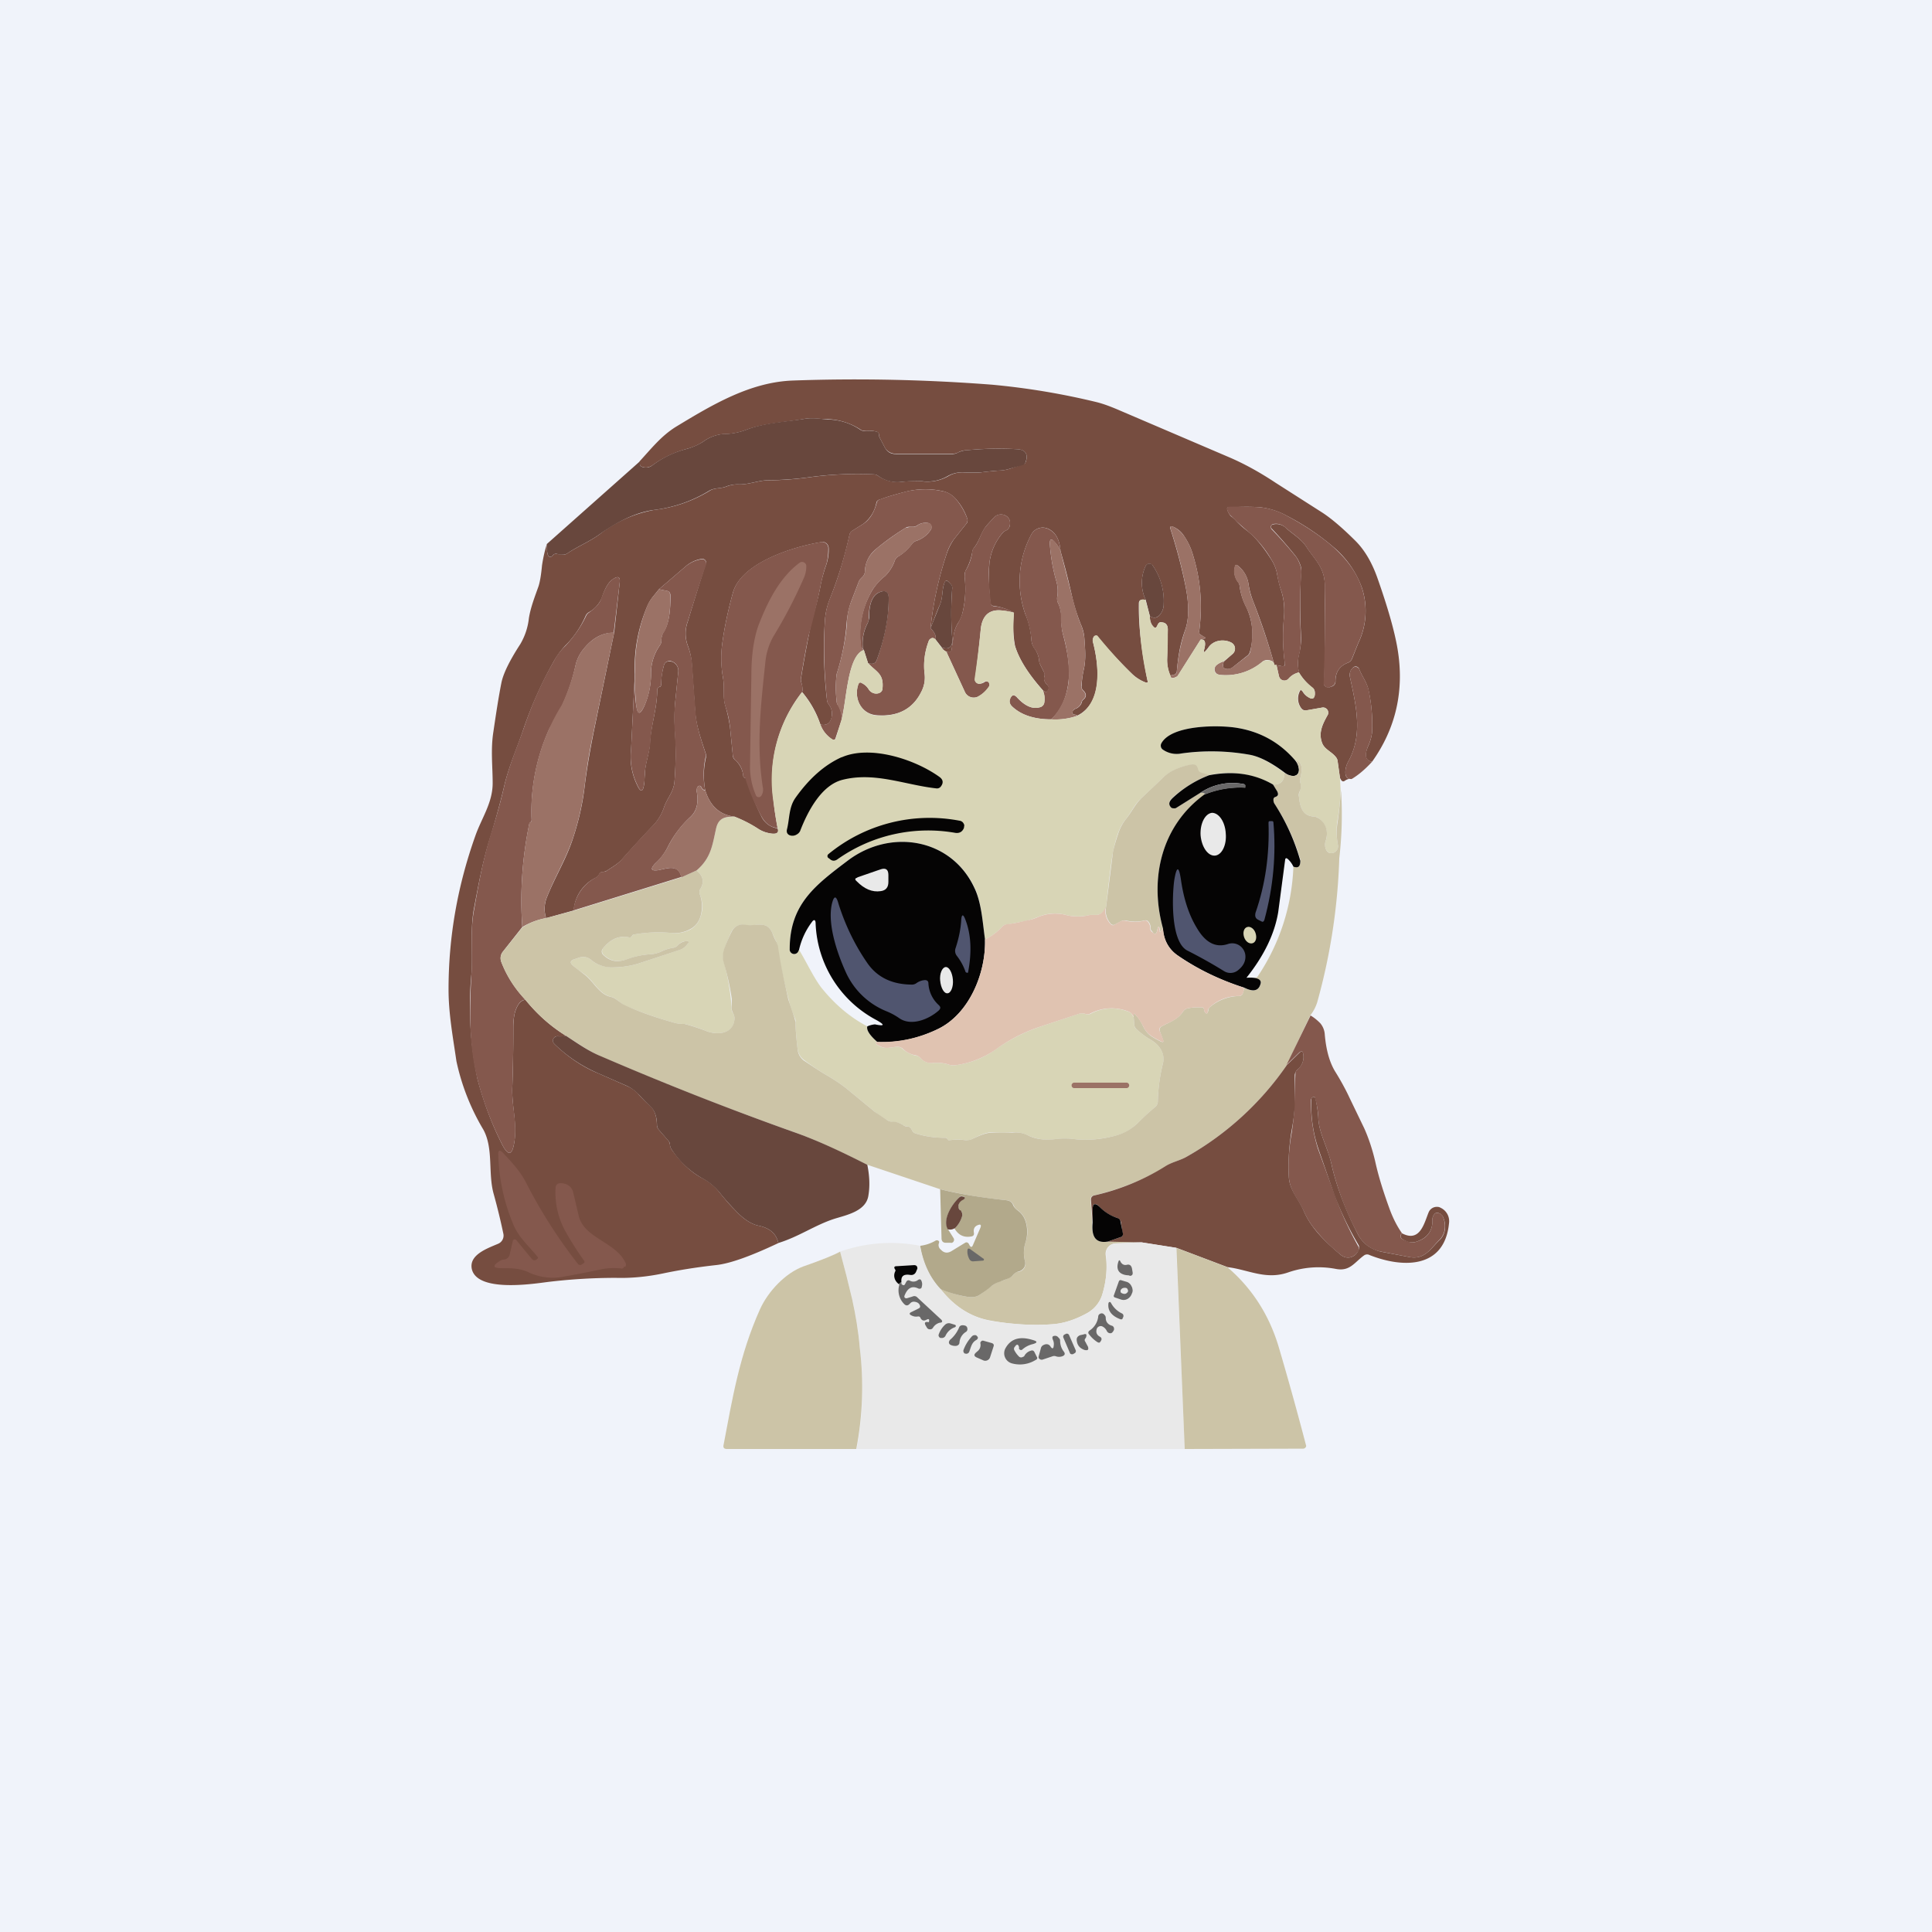 <svg xmlns="http://www.w3.org/2000/svg" width="24" height="24" fill="none" viewBox="0 0 24 24"><rect x="0" y="0" width="24" height="24" fill="#333333" stroke="none"/><g clip-path="url(#a)"><path fill="#F0F3FA" d="M0 0h24v24H0z"/><path fill="#764D40" d="M17.044 9.463q-.122-.02-.051-.188a.6.6 0 0 0 .051-.172 2 2 0 0 0-.043-.527c-.02-.099-.08-.171-.115-.261a.047.047 0 0 0-.082-.018.12.12 0 0 0-.034.116c.077.356.163.716-.021 1.046a.3.3 0 0 0-.035.107q-.012.121.078.107a.14.14 0 0 0-.086.026c-.017.013-.03.008-.043-.005l-.017-.03-.03-.214a.1.1 0 0 0-.013-.034c-.052-.077-.15-.103-.18-.189-.047-.128.009-.235.069-.343a.064.064 0 0 0-.069-.094l-.197.035c-.026 0-.043-.005-.06-.026a.2.2 0 0 1-.022-.206q.013-.039.039 0 .032.051.086.077c.034.017.055.009.064-.034.004-.043 0-.073-.03-.094a.7.7 0 0 1-.167-.189.5.5 0 0 1 0-.223.8.8 0 0 0 .026-.236 7 7 0 0 1 0-.77.2.2 0 0 0-.013-.117.4.4 0 0 0-.06-.107 6 6 0 0 0-.3-.343.04.04 0 0 1 .008-.034.04.04 0 0 1 .017-.008.17.17 0 0 1 .15.034c.086.081.197.141.262.24.111.171.24.266.231.51v.188q.007.51-.008 1.02a.05.05 0 0 0 .042.03h.026l.022-.008a.064.064 0 0 0 .051-.069q0-.168.154-.227a.09.09 0 0 0 .052-.051l.077-.193a.92.92 0 0 0 .043-.694 1.2 1.2 0 0 0-.364-.51 3 3 0 0 0-.558-.373.9.9 0 0 0-.355-.112 3 3 0 0 0-.39.005l-.005.01v.01a.2.2 0 0 0 .047.087.4.4 0 0 1 .073.068c.043.043.086.082.137.12q.143.115.292.352c.039.06.064.128.073.188q.02.11.051.202.046.146.034.313a2.5 2.5 0 0 0 .01.587q.004.039-.035.034l-.069-.013h-.025a8 8 0 0 0-.266-.797 1 1 0 0 1-.056-.206.35.35 0 0 0-.137-.236q-.025-.018-.03.01a.22.22 0 0 0 .043.205.1.1 0 0 1 .013.043.8.8 0 0 0 .085.265.78.78 0 0 1 .043.549.1.1 0 0 1-.025.043l-.189.15a.1.1 0 0 1-.094.017q-.032-.012-.026-.043l.008-.043.108-.094a.086.086 0 0 0-.018-.146c-.085-.043-.214-.03-.278.06a.3.3 0 0 1-.039.047q-.027.033-.017-.012.04-.142-.043-.13l.043-.012c.022 0 .022-.013 0-.021l-.034-.022q-.032-.014-.026-.047c.043-.33.017-.643-.077-.947a.8.8 0 0 0-.107-.231.3.3 0 0 0-.137-.12c-.039-.013-.047 0-.035.03q.11.341.18.677.078.366 0 .578c-.064.18-.085.326-.102.506 0 .026-.018.043-.043.047l-.039.009a.5.5 0 0 1-.038-.206l.008-.369q-.002-.078-.068-.085-.038-.013-.056.025l-.009.018q-.02.043-.047.008-.044-.045-.043-.129.082.051.137-.034a.2.2 0 0 0 .035-.115.78.78 0 0 0-.137-.48.05.05 0 0 0-.043-.022.05.05 0 0 0-.043.026.49.49 0 0 0 0 .424q-.085-.02-.086.043-.007.398.107.956.013.038-.025.025a.5.5 0 0 1-.163-.103 5 5 0 0 1-.437-.475.034.034 0 0 0-.043.013.08.08 0 0 0-.009.064c.073.279.129.754-.193.913a.1.1 0 0 0-.038-.013c-.017 0-.026-.013-.022-.03 0-.009 0-.013.009-.021a.1.1 0 0 1 .021-.018.13.13 0 0 0 .086-.085c0-.013.009-.022.017-.03q.064-.052 0-.116a.06.06 0 0 1-.021-.056q.005-.11.03-.214c.026-.133.013-.249.004-.386a.5.5 0 0 0-.043-.163 2.3 2.3 0 0 1-.115-.372 10 10 0 0 0-.138-.54q-.016-.22-.162-.28a.16.16 0 0 0-.198.07 1.23 1.23 0 0 0-.077.994q.065.147.077.334a.2.2 0 0 0 .043.099q.045.07.052.145c0 .018.008.035.012.047l.043.086q.021.032.009.065c-.004.038 0 .068.03.094a.07.07 0 0 1 .026.047.06.06 0 0 1-.026.047q-.012.006-.043-.013c-.18-.201-.3-.386-.351-.557a1.4 1.4 0 0 1-.013-.411.7.7 0 0 0-.257-.086q-.027-.001-.035-.034a2.6 2.6 0 0 1-.013-.497.7.7 0 0 1 .16-.37.1.1 0 0 1 .042-.033.09.09 0 0 0 .051-.06c.009-.043 0-.082-.025-.107a.12.12 0 0 0-.168 0l-.09.098c-.072.082-.09.193-.162.283a.1.1 0 0 0-.022.056.7.7 0 0 1-.077.218.14.14 0 0 0-.017.086q.026.225-.026.446a.4.4 0 0 1-.056.128.4.4 0 0 0-.05.129l-.03.206q-.008.04-.065.02a.15.15 0 0 1-.06-.05q.083.026.116-.018.024-.027.017-.098a4 4 0 0 1 0-.622.07.07 0 0 0-.018-.051l-.025-.026q-.038-.04-.056.017c-.03.086-.017.172-.051.258-.043.094-.078.197-.12.3q.05-.47.197-.913a.7.7 0 0 1 .098-.198l.15-.188a.06.06 0 0 0 .013-.06.7.7 0 0 0-.137-.24.3.3 0 0 0-.18-.107 1 1 0 0 0-.428.004c-.116.03-.232.06-.343.103a.05.05 0 0 0-.043.043.43.43 0 0 1-.159.257l-.137.086a.08.08 0 0 0-.038.055 5 5 0 0 1-.24.785.9.9 0 0 0-.065.278q-.032.49.026.986c0 .021.013.043.026.06q.05.065.03.163c-.018.068-.065.098-.138.081a1.2 1.2 0 0 0-.227-.403q.014-.038-.012-.128a.1.1 0 0 1 0-.052q.056-.345.128-.685c.043-.155.086-.309.116-.472.013-.068.034-.141.056-.21a.6.6 0 0 0 .042-.244.08.08 0 0 0-.057-.072.1.1 0 0 0-.033 0c-.342.055-.985.252-1.097.62q-.097.348-.137.656a1.4 1.4 0 0 0 .009.395c.025.128-.005.252.034.372q.038.128.056.262l.034.343q.001.038.034.064a.29.29 0 0 1 .095.188.034.034 0 0 0 .025.03q.026.006.026.03.064.227.171.438a.26.26 0 0 0 .206.158c.022.06-.017.082-.124.056a.4.4 0 0 1-.112-.047 1.7 1.7 0 0 0-.3-.154q-.275-.034-.364-.33a1 1 0 0 1 .009-.403.1.1 0 0 0-.005-.06c-.055-.168-.115-.335-.128-.51l-.043-.605a.8.8 0 0 0-.051-.223.43.43 0 0 1 0-.287q.112-.371.231-.741a.05.05 0 0 0-.06-.043.4.4 0 0 0-.197.094l-.33.283-.077.095a.5.5 0 0 0-.065.107c-.115.27-.171.557-.158.852l-.047.943c-.017.15.01.302.077.438.043.094.073.085.086-.018l.008-.111c0-.129.056-.261.064-.394.013-.232.09-.429.09-.665 0-.004 0-.012.009-.021a.04.04 0 0 1 .017-.013c.017 0 .022-.013.022-.026 0-.077.012-.158.034-.235.008-.043.038-.06.077-.056l.026.004a.12.12 0 0 1 .077.12l-.039.386a2.3 2.3 0 0 0 0 .386c.009.184.009.381-.008.591-.009.133-.086.202-.129.322a.6.6 0 0 1-.137.23q-.193.202-.386.42c-.055.06-.12.095-.184.138a.1.1 0 0 1-.056.017.05.05 0 0 0-.043.03.1.1 0 0 1-.042.043.49.49 0 0 0-.275.407l-.343.095a.38.38 0 0 1 .013-.266c.095-.24.24-.472.322-.729q.108-.328.145-.651c.03-.24.069-.454.108-.652l.257-1.247.068-.613q.018-.122-.085-.051c-.056.038-.099.116-.138.236a.37.37 0 0 1-.154.171.1.1 0 0 0-.043.043 1.2 1.2 0 0 1-.257.377 1 1 0 0 0-.141.193 5 5 0 0 0-.373.831c-.077.232-.176.45-.236.69a10 10 0 0 1-.171.635c-.103.321-.155.617-.215.934-.042.249-.012.506-.025.763-.045.447-.02.898.073 1.337q.12.45.312.823c.069.128.116.124.142-.022.043-.24-.03-.463-.022-.694q.013-.367.013-.754.001-.117.022-.189.045-.143.128-.15.219.271.502.446a.16.16 0 0 1-.086.008c-.021-.004-.043 0-.056.013q-.038.038 0 .082c.155.15.343.283.545.364l.36.159c.055.025.107.06.145.107q.069.078.15.15c.056.056.073.15.073.227a.1.1 0 0 0 .022.056l.12.137a.1.1 0 0 1 .021.056c0 .017.009.034.017.05.116.164.24.284.382.36a.64.64 0 0 1 .218.18c.06.074.12.147.189.215q.156.17.3.197c.137.03.214.099.24.215-.343.162-.605.257-.78.274q-.348.039-.652.103-.303.063-.587.055-.424 0-.853.052c-.197.026-.857.124-.934-.154-.047-.185.197-.266.326-.322a.11.11 0 0 0 .064-.124 8 8 0 0 0-.12-.493c-.073-.257 0-.566-.129-.801a2.8 2.8 0 0 1-.334-.849c-.043-.296-.098-.591-.098-.891 0-.652.111-1.286.334-1.912.077-.218.214-.407.214-.651 0-.214-.026-.416.009-.639.034-.231.064-.428.098-.6q.032-.174.236-.488a.8.8 0 0 0 .107-.322c.022-.137.073-.265.12-.398q.027-.084.043-.258c.013-.085.03-.17.06-.265 0 .077.004.128.021.15a.03.03 0 0 0 .03.008l.009-.004.021-.021a.05.05 0 0 1 .052-.009l.068.009a.1.1 0 0 0 .06-.022c.129-.085.27-.141.399-.236.198-.153.43-.256.677-.3.241-.028.474-.109.682-.235.064-.043.141-.026.214-.056a.4.4 0 0 1 .15-.026c.128.005.248-.051.377-.051q.23-.001.48-.034.411-.058.823-.039c.021 0 .038.009.051.017a.43.43 0 0 0 .287.077 1.3 1.3 0 0 1 .257-.008.53.53 0 0 0 .322-.06.34.34 0 0 1 .227-.047h.163c.077-.013.159-.018.236-.026a.5.5 0 0 0 .154-.026l.176-.06a.1.1 0 0 0 .013-.021c.034-.099-.005-.154-.108-.159a4 4 0 0 0-.625.013.24.24 0 0 0-.112.03.13.13 0 0 1-.06.013h-.711a.15.15 0 0 1-.137-.082l-.056-.107a.1.1 0 0 1-.013-.043.04.04 0 0 0-.034-.042.3.3 0 0 0-.124-.009c-.026 0-.052 0-.073-.017a.8.8 0 0 0-.408-.129c-.098 0-.184-.021-.287-.004-.235.043-.488.051-.715.133a.8.8 0 0 1-.292.056.5.5 0 0 0-.257.098.7.7 0 0 1-.197.086 1.3 1.3 0 0 0-.424.201.15.15 0 0 1-.077.03.12.12 0 0 1-.073-.017q-.013-.01-.013-.06c.146-.158.266-.313.45-.428.446-.27.921-.557 1.457-.575a22 22 0 0 1 2.473.052 9 9 0 0 1 1.303.218c.085.022.162.052.244.086l1.393.596c.171.073.364.175.578.317l.57.364q.174.11.425.36.167.167.27.455.197.558.252.887c.086.514-.02.985-.317 1.401"/><path fill="#68473D" d="M6.793 6.758 7.95 5.73c-.004.034 0 .051.009.06a.1.1 0 0 0 .073.017c.03 0 .055-.013.077-.03a1.2 1.2 0 0 1 .428-.202.8.8 0 0 0 .193-.085.5.5 0 0 1 .257-.099.8.8 0 0 0 .292-.056c.227-.085.48-.094.715-.132.103-.018.189 0 .287.008a.73.73 0 0 1 .408.129.1.1 0 0 0 .072.013.4.4 0 0 1 .125.008.04.04 0 0 1 .034.043q0 .025.013.043l.056.107c.03.056.072.086.137.086h.711a.13.13 0 0 0 .06-.017.3.3 0 0 1 .112-.03q.313-.03.625-.013c.103.004.142.06.107.158a.055.055 0 0 1-.034.039l-.154.043a.5.5 0 0 1-.154.026 4 4 0 0 0-.236.025H12a.36.36 0 0 0-.227.043.5.5 0 0 1-.317.064q-.128-.005-.262.009a.4.4 0 0 1-.287-.077.1.1 0 0 0-.051-.017q-.412-.02-.823.038a4 4 0 0 1-.48.034c-.129 0-.249.056-.377.052a.4.4 0 0 0-.154.026c-.073.03-.146.013-.215.055a1.7 1.7 0 0 1-.677.236c-.244.03-.484.163-.677.3-.129.094-.27.15-.399.236a.1.1 0 0 1-.06.021c-.025 0-.047 0-.068-.008a.05.05 0 0 0-.052.008l-.021.022a.03.03 0 0 1-.021.004.03.03 0 0 1-.018-.009c-.017-.025-.021-.073-.021-.15"/><path fill="#84584D" d="M11.559 7.804q.076.071.064.142-.034-.033-.06-.013a.05.05 0 0 0-.026.03q-.077.206-.051.411a.38.38 0 0 1-.043.223c-.107.214-.296.309-.557.287-.193-.017-.283-.214-.223-.385.008-.022.025-.026.043-.013a.2.2 0 0 1 .085.077c.026.043.086.068.137.043a.06.06 0 0 0 .035-.056c.017-.184-.077-.201-.18-.313q.086.024.107-.034.146-.404.15-.763c0-.086-.039-.116-.12-.081-.082.034-.124.141-.129.312 0 .026 0 .048-.013.069a.54.54 0 0 0-.06.317l-.017-.004-.004-.004a1.07 1.07 0 0 1 .146-.729.7.7 0 0 1 .15-.163.5.5 0 0 0 .124-.197.1.1 0 0 1 .034-.043.6.6 0 0 0 .18-.163.1.1 0 0 1 .048-.034.34.34 0 0 0 .188-.146.06.06 0 0 0 0-.047.05.05 0 0 0-.039-.03.18.18 0 0 0-.128.026.1.1 0 0 1-.056.021h-.034c-.021 0-.043 0-.06.013a3 3 0 0 0-.36.257.37.37 0 0 0-.146.292.1.1 0 0 1-.03.06l-.021.021a.14.14 0 0 0-.03.052l-.09.235a1 1 0 0 0-.056.27 2.7 2.7 0 0 1-.124.63 1.4 1.4 0 0 0 0 .335q0 .034.021.055a.34.34 0 0 1 .043.172l-.077.231c-.004.022-.022.03-.043.017A.37.37 0 0 1 10.191 9q.11.024.137-.086a.18.18 0 0 0-.03-.158.1.1 0 0 1-.025-.06 6 6 0 0 1-.026-.986.9.9 0 0 1 .064-.279c.103-.252.18-.522.24-.784a.08.08 0 0 1 .039-.056l.137-.085q.114-.077.163-.257a.052.052 0 0 1 .034-.043c.116-.043.232-.073.343-.103.142-.03.287-.034.429-.004a.28.28 0 0 1 .184.107.8.8 0 0 1 .137.24.07.07 0 0 1-.013.06l-.15.188a.6.6 0 0 0-.098.197c-.099.3-.163.6-.197.913m4.577.549a.24.24 0 0 0-.129.077.068.068 0 0 1-.104 0 .1.1 0 0 1-.016-.034l-.03-.133.069.013q.046.002.034-.035a2.5 2.5 0 0 1-.009-.587.8.8 0 0 0-.034-.313 1 1 0 0 1-.051-.201.5.5 0 0 0-.073-.189A1.3 1.3 0 0 0 15.5 6.6l-.137-.12a1 1 0 0 0-.073-.073.15.15 0 0 1-.047-.081v-.011q0-.006.005-.01a.03.03 0 0 1 .021-.01q.18-.004.369.005a.86.86 0 0 1 .355.111q.324.174.557.373c.176.155.3.322.365.51a.92.92 0 0 1-.043.695l-.077.192a.09.09 0 0 1-.052.052q-.154.062-.154.227 0 .05-.052.069l-.02.008a.05.05 0 0 1-.052-.008.05.05 0 0 1-.022-.043q.021-.594.013-1.187c.009-.245-.12-.335-.231-.51-.065-.099-.172-.159-.262-.24a.17.17 0 0 0-.146-.039.04.04 0 0 0-.03.03.04.04 0 0 0 .01.034q.154.16.29.326c.026.03.043.064.06.107a.25.25 0 0 1 .018.116 6 6 0 0 0-.005.771c0 .069 0 .15-.021.236a.43.43 0 0 0 0 .223zm-3.54-.742a1 1 0 0 0-.18-.03c-.15-.004-.215.09-.232.228q-.03.322-.073.642a.056.056 0 0 0 .06.043.13.13 0 0 0 .06-.021.04.04 0 0 1 .043-.004c.005 0 .013.012.013.021a.04.04 0 0 1-.004.043.34.34 0 0 1-.142.124.12.12 0 0 1-.154-.06l-.231-.501q.058.011.064-.022l.03-.205a.4.4 0 0 1 .051-.129.6.6 0 0 0 .056-.129q.052-.22.026-.445c0-.03 0-.06.017-.086a.6.6 0 0 0 .077-.219q.001-.034.021-.055c.073-.086.086-.202.163-.283l.09-.099a.12.12 0 0 1 .167 0q.04.038.026.107a.09.09 0 0 1-.047.06.1.1 0 0 0-.047.035.7.7 0 0 0-.159.368q-.02.166.018.497 0 .033.034.039a.6.6 0 0 1 .253.081"/><path fill="#9B7266" d="m10.714 8.057.018.018c-.21.068-.215.66-.28.865a.3.3 0 0 0-.042-.171.13.13 0 0 1-.017-.06 1.4 1.4 0 0 1 0-.335q.102-.321.128-.63c0-.102.022-.192.052-.27l.09-.235a.14.14 0 0 1 .03-.052l.021-.021a.1.1 0 0 0 .03-.06c0-.116.052-.214.146-.292q.18-.147.36-.257l.06-.013h.034a.08.08 0 0 0 .056-.02.18.18 0 0 1 .129-.027.05.05 0 0 1 .043.03.05.05 0 0 1-.005.047.34.34 0 0 1-.188.146.1.1 0 0 0-.047.035.55.55 0 0 1-.18.162.1.1 0 0 0-.035.043.5.5 0 0 1-.124.197.8.8 0 0 0-.15.163 1.1 1.1 0 0 0-.142.729l.018.008zm4.2-.111-.282.446a.04.04 0 0 1-.022.017q-.066.033-.073-.017l.039-.009a.043.043 0 0 0 .043-.043c.017-.184.043-.33.103-.51q.075-.212 0-.578a6 6 0 0 0-.18-.678q-.018-.05.034-.03a.36.36 0 0 1 .137.12.8.8 0 0 1 .107.232c.094.3.12.617.077.943 0 .025.005.043.026.051l.038.022q.027.014 0 .021z"/><path fill="#84584D" d="M13.174 6.844a.4.4 0 0 0-.085-.124q-.046-.045-.048.026.014.235.078.463a.44.44 0 0 1 .013.214q-.002.033.008.06a.4.4 0 0 1 .043.188c0 .069.004.138.021.206q.091.335.073.549c-.017.214-.085.385-.218.51-.206 0-.369-.052-.48-.155-.035-.03-.043-.06-.035-.094q.035-.089.095-.017.145.154.278.116a.07.07 0 0 0 .056-.06.27.27 0 0 0-.017-.146q.041.02.043.013a.06.06 0 0 0 .025-.043.07.07 0 0 0-.021-.051.09.09 0 0 1-.03-.095.1.1 0 0 0-.009-.064l-.043-.086a.1.1 0 0 1-.012-.043.3.3 0 0 0-.056-.15.2.2 0 0 1-.039-.098 1.2 1.2 0 0 0-.077-.334 1.23 1.23 0 0 1 .077-.995.16.16 0 0 1 .197-.068c.1.043.15.128.163.278"/><path fill="#9B7266" d="m13.174 6.844.138.54c.042.163.077.288.115.373a.6.6 0 0 1 .043.167c.009.129.021.249-.004.378q-.024.108-.034.218.001.038.02.056.066.064 0 .116a.06.06 0 0 0-.016.03.13.13 0 0 1-.086.085.1.1 0 0 0-.017.017.1.1 0 0 0-.009.022c-.004.017 0 .03.022.03l.043.013a.8.8 0 0 1-.33.047.8.8 0 0 0 .218-.514 1.8 1.8 0 0 0-.073-.545.8.8 0 0 1-.025-.205.4.4 0 0 0-.039-.189.1.1 0 0 1-.008-.06.44.44 0 0 0-.013-.214 2.2 2.2 0 0 1-.078-.463q0-.07.052-.026a.4.4 0 0 1 .081.124"/><path fill="#84584D" d="M9.964 8.597a1.76 1.76 0 0 0-.36 1.303q.018.193.056.386-.135-.013-.206-.154a2.5 2.5 0 0 1-.197-.468.034.034 0 0 1-.026-.03.27.27 0 0 0-.094-.188.1.1 0 0 1-.034-.065l-.034-.342a1.2 1.2 0 0 0-.056-.258c-.043-.128-.009-.252-.034-.377a1.3 1.3 0 0 1-.009-.394q.04-.309.137-.656c.107-.368.75-.565 1.097-.621a.077.077 0 0 1 .086.073c0 .09-.009.171-.039.244a2 2 0 0 0-.055.214q-.062.319-.15.63-.054.258-.095.523a.1.1 0 0 0 0 .052c.022.06.022.102.013.128M8.76 9.814q-.032.001-.051-.043-.015-.017-.035-.004a.03.03 0 0 0-.013.017.1.1 0 0 0-.004.06c.022.133-.004.236-.086.309a1.3 1.3 0 0 0-.282.381.7.7 0 0 1-.15.193q-.098.103.042.082c.112-.022.245-.077.283.085l-1.341.416a.52.52 0 0 1 .274-.407.1.1 0 0 0 .043-.043.05.05 0 0 1 .047-.03q.035.001.056-.017c.064-.043.128-.077.18-.137q.192-.22.386-.42a.6.6 0 0 0 .141-.232c.043-.12.12-.188.129-.321q.024-.314.004-.596a2.3 2.3 0 0 1 .004-.386l.039-.381a.12.12 0 0 0-.103-.129q-.065.001-.077.06c-.022.078-.03.159-.035.236 0 .013-.004.022-.021.026a.04.04 0 0 0-.017.013.03.03 0 0 0-.009.021c0 .236-.077.433-.085.664-.013.133-.065.262-.07.395q.002.053-.008.111c-.012.103-.042.112-.085.013a.8.8 0 0 1-.077-.437l.047-.943c0 .154 0 .283.017.39.017.12.047.124.098.017a1 1 0 0 0 .086-.411c0-.12.034-.24.112-.352a.1.1 0 0 0 .017-.064q0-.05.025-.094c.082-.12.09-.335.086-.472q-.006-.037-.038-.043l-.103-.021.33-.283a.4.4 0 0 1 .197-.09.05.05 0 0 1 .06.043v.021c-.086.245-.159.485-.232.716a.43.43 0 0 0 0 .287q.044.114.056.223l.043.604c.009.176.069.343.124.515.005.017.009.034 0 .055a1 1 0 0 0-.004.403"/><path fill="#9B7266" d="M9.39 9.879a.9.9 0 0 1-.073-.377l.017-1.128q.001-.354.086-.6c.107-.278.257-.595.514-.784a.05.05 0 0 1 .052-.004.05.05 0 0 1 .03.043.35.35 0 0 1-.03.15 6 6 0 0 1-.377.724.8.8 0 0 0-.099.3c-.06.566-.116 1.046-.034 1.577a.14.14 0 0 1-.017.103.04.04 0 0 1-.056.013.04.04 0 0 1-.013-.017"/><path fill="#68473D" d="m14.284 7.654-.051-.201a.49.49 0 0 1 0-.425.05.05 0 0 1 .068-.021c.009 0 .013.009.018.017a.77.77 0 0 1 .137.48.2.2 0 0 1-.035.116q-.058.084-.137.034"/><path fill="#9B7266" d="M15.832 8.258c-.005-.038-.035-.055-.09-.06a.1.1 0 0 0-.06.022.7.7 0 0 1-.532.163.069.069 0 0 1-.043-.116.24.24 0 0 1 .095-.051l-.01.047c0 .021.005.034.027.043a.11.11 0 0 0 .094-.018l.188-.145a.1.1 0 0 0 .03-.047c.043-.215.03-.395-.05-.55a.8.8 0 0 1-.082-.265.1.1 0 0 0-.017-.043.22.22 0 0 1-.043-.205q.01-.027.034-.009.117.089.137.236.015.109.056.206c.098.257.188.518.265.792"/><path fill="#84584D" d="M7.624 7.86c-.146 0-.27.069-.381.21a.5.5 0 0 0-.09.18c-.06.284-.17.554-.326.797-.163.357-.24.748-.223 1.14q-.002.019-.017.03a.03.03 0 0 0-.013.022 4.7 4.7 0 0 0-.086 1.277l-.24.304a.13.13 0 0 0-.021.129c.069.18.171.334.3.471-.056 0-.099.056-.129.15a.7.7 0 0 0-.021.189q0 .387-.013.754c-.008.231.069.454.022.694-.026.146-.073.15-.142.022a4 4 0 0 1-.313-.823c-.111-.429-.098-.9-.073-1.337.013-.257-.017-.515.03-.763.056-.317.108-.613.206-.934q.104-.314.176-.635c.06-.24.154-.458.236-.69.094-.278.214-.557.372-.831a.7.7 0 0 1 .146-.193c.103-.111.193-.236.257-.373a.1.1 0 0 1 .039-.043c.064-.047.128-.103.15-.175.043-.12.086-.198.141-.236q.104-.07.086.051z"/><path fill="#68473D" d="m11.7 8.044-.077-.098c.009-.043-.013-.095-.064-.142l.12-.3c.034-.085.021-.171.051-.257q.015-.056.056-.017l.026.026q.02.02.017.051a4 4 0 0 0 0 .622c0 .047 0 .081-.018.098q-.032.044-.115.017z"/><path fill="#9B7266" d="m8.186 7.32.107.021c.017.005.03.017.03.043.008.137 0 .352-.077.472a.17.17 0 0 0-.03.094.1.1 0 0 1-.017.064.6.6 0 0 0-.112.352c0 .158-.03.291-.086.411q-.078.162-.098-.017a3 3 0 0 1-.013-.386c-.013-.3.043-.583.154-.857a.5.5 0 0 1 .065-.103z"/><path fill="#68473D" d="m10.783 8.237-.052-.163-.012-.017a.55.55 0 0 1 .06-.317.2.2 0 0 0 .017-.069q0-.258.128-.313c.077-.034.12-.008.116.082q0 .359-.15.763-.025.061-.107.034"/><path fill="#D8D5B6" d="m14.229 7.453.055.201q-.001.084.043.129c.021.021.034.021.047-.009l.009-.017c.013-.021.03-.034.056-.025.042.004.068.034.068.085 0 .12 0 .24-.008.369q-.002.109.042.206c0 .034.026.042.069.017a.04.04 0 0 0 .021-.017l.283-.446q.083-.013.043.128-.012.045.021.013a.3.3 0 0 0 .035-.043c.06-.094.188-.107.278-.064a.086.086 0 0 1 .044.111.1.1 0 0 1-.027.035l-.107.09a.24.24 0 0 0-.094.051.07.07 0 0 0-.021.053.07.07 0 0 0 .025.05l.039.013a.7.7 0 0 0 .531-.163.1.1 0 0 1 .06-.017q.084-.001.09.056h.026l.03.137a.069.069 0 0 0 .12.034.24.24 0 0 1 .129-.077c.034.06.085.124.171.189q.032.03.026.094c-.009.043-.03.051-.064.034a.2.2 0 0 1-.086-.081q-.025-.033-.043 0a.2.2 0 0 0 .026.214q.02.027.06.021l.197-.034a.065.065 0 0 1 .077.06c0 .013 0 .022-.009.034-.06.108-.115.215-.068.343.03.086.128.112.18.189a.1.1 0 0 1 .013.038l.03.215.008.15a3 3 0 0 1-.043.394.9.9 0 0 0 .009.283.085.085 0 0 1-.056.098c-.043.013-.077-.004-.094-.047a.15.15 0 0 1 0-.107.24.24 0 0 0-.094-.278.1.1 0 0 0-.052-.018c-.15-.008-.176-.128-.188-.248q-.002-.033.008-.064a.15.15 0 0 0 .009-.108.1.1 0 0 1 0-.06q.051-.207-.064-.214a1.16 1.16 0 0 0-.716-.407c-.219-.039-.823-.043-.943.193a.06.06 0 0 0 .017.077q.098.065.227.047.432-.058.857.017.168.032.425.223 0 .153-.142.146a1.13 1.13 0 0 0-.797-.116l-.103-.03a.04.04 0 0 1-.034-.034q-.014-.078-.086-.064a.7.7 0 0 0-.197.06.5.5 0 0 0-.171.12l-.249.235c-.086.077-.128.185-.201.27a.6.6 0 0 0-.095.189c-.03.086-.043.158-.055.21q-.034.191-.086.686c-.03.06-.073.094-.12.094h-.077a.65.65 0 0 1-.287.004.54.54 0 0 0-.352.017 1 1 0 0 1-.171.056l-.227.043a.07.07 0 0 0-.056.026.7.7 0 0 1-.214.158c-.03-.214-.043-.458-.129-.643-.291-.613-1.037-.737-1.568-.343-.408.309-.729.545-.729 1.106a.056.056 0 0 0 .103.034l.013-.025c.094.154.18.343.278.471.159.197.343.36.57.48-.013.043.026.107.125.193-.039.009-.022.03.042.06.065.03.142.004.206 0a.09.09 0 0 1 .064.026.4.4 0 0 0 .168.085c.021 0 .042.013.055.03a.19.19 0 0 0 .163.06.5.5 0 0 1 .193.022q.03.01.069.008c.184-.025.351-.085.501-.192a2.1 2.1 0 0 1 .561-.288l.472-.158a.14.14 0 0 1 .094 0c.017.008.039.004.056 0a.55.55 0 0 1 .471-.03q.034.01.047.034l.022.034.008.099c0 .021.013.043.026.051a1 1 0 0 0 .172.129c.107.06.192.171.158.296a2.2 2.2 0 0 0-.064.471.09.09 0 0 1-.03.069q-.115.097-.223.205a.6.6 0 0 1-.274.155c-.172.043-.335.06-.498.043a1 1 0 0 0-.257 0 .6.6 0 0 1-.321-.043.4.4 0 0 0-.206-.043 1.6 1.6 0 0 1-.244 0c-.103 0-.18.051-.27.09a.1.1 0 0 1-.064.008.7.7 0 0 0-.202 0h-.013l-.008-.005-.005-.007q-.006-.019-.025-.018a1.2 1.2 0 0 1-.373-.055.07.07 0 0 1-.043-.043c-.013-.026-.03-.043-.06-.043a.1.1 0 0 1-.043-.013.24.24 0 0 0-.137-.043.13.13 0 0 1-.064-.021 1.4 1.4 0 0 1-.159-.107l-.334-.275a2 2 0 0 0-.266-.18 3 3 0 0 1-.278-.188.2.2 0 0 1-.077-.129 3 3 0 0 1-.026-.338.1.1 0 0 0-.009-.052 1.2 1.2 0 0 1-.077-.231 7 7 0 0 1-.15-.712 1 1 0 0 1-.051-.111c-.073-.171-.21-.077-.343-.103a.15.15 0 0 0-.163.077 2 2 0 0 0-.09.219.3.3 0 0 0 0 .193q.066.25.086.51c0 .038 0 .073.021.098a.13.13 0 0 1 .017.069c-.008.193-.218.206-.355.15a2 2 0 0 0-.266-.086c-.043 0-.086 0-.133-.017a5 5 0 0 1-.613-.214c-.064-.035-.107-.095-.171-.107-.146-.035-.215-.202-.33-.283A2 2 0 0 1 7.123 12q-.072-.058.017-.086l.051-.017a.15.15 0 0 1 .155.03q.109.09.274.09a1.1 1.1 0 0 0 .309-.047l.514-.171a.2.2 0 0 0 .098-.073q.034-.04-.017-.034c-.043 0-.077.021-.107.055a.1.1 0 0 1-.051.026.5.5 0 0 0-.142.043.4.4 0 0 1-.141.038 1 1 0 0 0-.3.065c-.116.038-.202.021-.287-.06a.06.06 0 0 1-.017-.035c0-.012 0-.025.008-.038q.14-.18.33-.142c.013 0 .026 0 .034-.017l.007-.01.01-.007c.163-.03.318-.034.468-.021a.4.4 0 0 0 .24-.043c.085-.047.128-.129.145-.236a.4.4 0 0 0-.025-.193.08.08 0 0 1 0-.068q.084-.13-.043-.236c.184-.159.197-.321.244-.527.03-.129.107-.137.227-.142.099.039.197.086.3.155a.3.3 0 0 0 .112.047c.107.026.145.004.124-.056-.026-.133-.043-.261-.06-.386a1.76 1.76 0 0 1 .364-1.307q.155.193.227.403a.36.36 0 0 0 .15.184q.032.018.043-.017l.069-.227c.064-.206.068-.797.278-.866l.052.163c.103.112.197.129.18.313q-.001.038-.034.056c-.052.026-.112 0-.138-.043a.2.2 0 0 0-.085-.077q-.029-.02-.043.017c-.06.167.03.364.223.386.261.017.45-.077.557-.292a.38.38 0 0 0 .043-.223.85.85 0 0 1 .051-.411.05.05 0 0 1 .026-.03q.033-.02.06.013l.073.098a.13.13 0 0 0 .06.052l.231.501a.12.12 0 0 0 .154.06.4.4 0 0 0 .142-.128.043.043 0 0 0 .004-.043.03.03 0 0 0-.017-.017.04.04 0 0 0-.043 0 .13.13 0 0 1-.056.025.06.06 0 0 1-.047-.017.06.06 0 0 1-.017-.047c.03-.201.056-.411.077-.621.017-.137.082-.232.232-.227q.09.002.18.03-.02.308.012.411c.052.171.172.356.348.557a.25.25 0 0 1 .017.146.07.07 0 0 1-.056.06q-.131.039-.274-.116-.066-.072-.095.017-.017.051.03.095c.112.102.275.154.48.154a.9.9 0 0 0 .326-.043c.317-.163.266-.643.193-.917-.008-.022 0-.043.009-.064a.03.03 0 0 1 .03-.018h.013l.012.013q.212.259.429.472a.5.5 0 0 0 .159.098q.038.013.025-.025a4 4 0 0 1-.103-.956q-.001-.064.082-.043z"/><path fill="#9B7266" d="M7.629 7.86 7.37 9.107a7 7 0 0 0-.107.652 3.4 3.4 0 0 1-.145.651c-.086.257-.228.489-.322.729a.38.38 0 0 0-.013.266.9.9 0 0 0-.295.111q-.044-.645.085-1.277c0-.013.005-.017.013-.022a.03.03 0 0 0 .017-.03 2.5 2.5 0 0 1 .377-1.431 2.5 2.5 0 0 0 .172-.506.5.5 0 0 1 .09-.18c.111-.141.236-.21.386-.214z"/><path fill="#84584D" d="M17.044 9.463c-.094.103-.18.171-.253.214-.055.004-.085-.03-.077-.111a.3.3 0 0 1 .035-.108c.184-.33.098-.69.021-1.045-.008-.043 0-.086.034-.116a.05.05 0 0 1 .045-.012.05.05 0 0 1 .037.03c.034.085.094.162.116.256q.055.266.042.532a.6.6 0 0 1-.051.171c-.043.112-.03.172.051.189"/><path fill="#050404" d="M16.089 9.446a.2.2 0 0 1 .047.115c0 .043-.022.073-.064.078a.18.18 0 0 1-.116-.043c-.172-.129-.313-.197-.425-.219a2.7 2.7 0 0 0-.857-.017.3.3 0 0 1-.227-.047.06.06 0 0 1-.021-.077c.124-.236.728-.232.947-.193q.431.072.716.403m-5.632-.039c.352-.154.904.022 1.213.244q.07.051.017.12a.06.06 0 0 1-.06.022c-.386-.043-.758-.206-1.157-.107-.266.064-.437.394-.531.638a.1.1 0 0 1-.043.043.1.1 0 0 1-.086.009q-.046-.02-.034-.073c.034-.133.021-.274.107-.394q.256-.36.57-.502z"/><path fill="#CCC4A7" d="M16.089 9.446c.077.008.098.086.064.218a.1.1 0 0 0 0 .06.13.13 0 0 1-.009.108.1.1 0 0 0-.008.064c.013.12.038.24.188.248.017 0 .035.009.052.018.098.06.128.17.094.278a.15.15 0 0 0 0 .107q.025.066.094.047a.086.086 0 0 0 .056-.098.8.8 0 0 1-.004-.283c.021-.146.03-.257.043-.394q.027.423-.022.844a7.5 7.5 0 0 1-.274 1.787.5.5 0 0 1-.086.163l-.291.617a3.75 3.75 0 0 1-1.239 1.136c-.085.051-.188.068-.274.128-.274.168-.57.283-.883.356a.05.05 0 0 0-.043.052l.022.287c-.009.137.017.261.192.235l.42.009-.321.013a.13.13 0 0 0-.095.045.13.13 0 0 0-.03.1q.033.232-.038.476a.4.4 0 0 1-.201.249q-.211.115-.403.133a3 3 0 0 1-.78-.043q-.366-.06-.63-.394.192.077.338.098c.065.009.112 0 .15-.026l.155-.115a.3.3 0 0 1 .094-.052c.043-.008.077-.025.111-.043a.1.1 0 0 0 .052-.034c.021-.026.043-.043.077-.043a.1.1 0 0 0 .073-.128.43.43 0 0 1 .008-.24.4.4 0 0 0 .009-.228.27.27 0 0 0-.111-.17.14.14 0 0 1-.047-.057.1.1 0 0 0-.086-.064 6 6 0 0 1-.827-.137l-.905-.304c-.308-.15-.608-.3-.93-.412a39 39 0 0 1-2.37-.93c-.163-.068-.3-.171-.445-.261a2 2 0 0 1-.502-.446 1.4 1.4 0 0 1-.3-.471.13.13 0 0 1 .022-.129l.24-.3a.8.8 0 0 1 .3-.116l.334-.09 1.341-.415.189-.086q.127.105.043.236a.08.08 0 0 0 0 .068q.033.096.021.193-.02.167-.141.231a.4.4 0 0 1-.24.048c-.15-.013-.3-.009-.467.021a.03.03 0 0 0-.018.017c-.008.013-.021.022-.038.017q-.186-.038-.326.142a.056.056 0 0 0 .004.073c.086.085.176.098.288.06a1 1 0 0 1 .304-.065.4.4 0 0 0 .141-.038.5.5 0 0 1 .142-.043.1.1 0 0 0 .051-.026.16.16 0 0 1 .107-.056q.054-.001.017.035a.2.2 0 0 1-.094.073l-.518.171a1.1 1.1 0 0 1-.309.047.4.4 0 0 1-.274-.09.15.15 0 0 0-.155-.03l-.051.017q-.089.027-.017.086l.128.099c.12.085.185.248.33.283.069.012.112.072.176.102.184.086.386.155.613.219a.4.4 0 0 0 .133.017q.135.035.266.086c.137.056.342.043.355-.15a.13.13 0 0 0-.017-.069.15.15 0 0 1-.017-.098v-.082a3 3 0 0 0-.094-.428.3.3 0 0 1 0-.193q.044-.117.094-.214a.15.15 0 0 1 .163-.086c.133.03.27-.065.343.107q.02.06.051.111l.017.047c.03.215.077.43.129.665l.077.231.013.052c0 .115.013.227.026.342q.01.078.072.13c.095.063.189.128.283.183q.147.084.266.18l.334.275.159.107a.1.1 0 0 0 .064.017c.047 0 .09.017.133.043q.02.018.047.017c.03 0 .047.017.06.043a.07.07 0 0 0 .043.043q.174.056.373.055.019 0 .026.018l.012.012h.013a.8.8 0 0 1 .202 0q.032.002.064-.008c.09-.039.172-.086.27-.086h.244a.34.34 0 0 1 .206.039q.136.063.317.043a.9.9 0 0 1 .262 0c.162.017.33 0 .492-.043a.63.63 0 0 0 .279-.155 3 3 0 0 1 .223-.205.09.09 0 0 0 .03-.069q.006-.24.064-.471c.03-.129-.051-.236-.158-.296a1 1 0 0 1-.172-.129.08.08 0 0 1-.026-.051l-.008-.099v-.025q0-.029.021-.005a.5.5 0 0 1 .095.142q.037.076.094.12a1 1 0 0 0 .129.073c.03.012.034.004.025-.022l-.038-.103q-.012-.045.021-.064c.103-.056.202-.086.266-.184a.1.1 0 0 1 .051-.039.7.7 0 0 1 .189-.013l.017.009.004.017c0 .009 0 .017.009.03q.03.045.043-.013c0-.017.004-.034.021-.047a.58.58 0 0 1 .36-.137q.033 0 .047-.03a.2.2 0 0 0 .017-.073q.159.08.202-.034c.025-.069-.035-.099-.172-.09q.127.006.137-.013c.274-.405.428-.879.446-1.367.06.021.086 0 .086-.073v-.017a2.6 2.6 0 0 0-.317-.686.1.1 0 0 1-.017-.056q0-.027.025-.034.053-.02.022-.064l-.052-.09q.142.007.142-.146c.043.03.085.043.116.039q.064-.007.064-.077a.2.2 0 0 0-.043-.116z"/><path fill="#CCC4A7" d="M15.017 9.63a1.5 1.5 0 0 0-.45.278c-.047.043-.056.086-.017.125l.03.008.03-.004.3-.189c.034-.004.051 0 .056.022-.54.39-.69 1.046-.519 1.663l-.017.021q-.033.047-.021-.008l-.005-.022q-.013-.02-.021 0l-.013.052q-.012.037-.043.017l-.013-.022a.1.1 0 0 1-.016-.018.1.1 0 0 1-.005-.025.11.11 0 0 0-.03-.081.04.04 0 0 0-.043-.013.5.5 0 0 1-.236 0 .1.1 0 0 0-.056.009l-.08.043q-.02.01-.044-.005a.24.24 0 0 1-.064-.214l.086-.686c.012-.051.03-.124.06-.21a.6.6 0 0 1 .094-.188c.073-.086.12-.193.201-.27l.249-.236a.5.5 0 0 1 .171-.12.8.8 0 0 1 .197-.06q.073-.013.086.064.008.026.034.035l.103.03z"/><path fill="#050404" d="m15.814 9.746.052.085c.017.035.013.056-.022.069q-.025.007-.025.034c0 .017.004.039.017.056a2.6 2.6 0 0 1 .317.703c0 .073-.026.094-.086.073a.3.3 0 0 0-.069-.095q-.03-.025-.034.013l-.085.643c-.043.266-.172.54-.395.819.137-.009.197.021.172.085-.026.082-.095.09-.197.039a3.1 3.1 0 0 1-.832-.403.42.42 0 0 1-.18-.334c-.171-.617-.021-1.273.514-1.663.16-.067.333-.096.506-.086v-.017q.006-.019-.013-.026a.72.72 0 0 0-.544.108l-.3.188a.05.05 0 0 1-.03.004.05.05 0 0 1-.03-.008c-.039-.039-.03-.077.021-.124a1.4 1.4 0 0 1 .45-.279c.296-.056.557-.021.793.116"/><path fill="#696868" d="M14.966 9.87c0-.021-.022-.025-.056-.021.167-.107.347-.146.544-.107.013 0 .017.013.017.025v.018h-.008a1.2 1.2 0 0 0-.497.085"/><path fill="#9B7266" d="M8.76 9.814q.089.299.364.33c-.12 0-.197.018-.227.142-.047.206-.06.369-.244.527l-.189.086c-.043-.167-.171-.112-.283-.09q-.14.02-.042-.082c.06-.06.11-.12.15-.193q.115-.232.282-.38c.082-.074.108-.172.086-.31a.14.14 0 0 1 0-.06l.017-.017c.013-.008.026-.008.035.009q.019.041.05.043z"/><path fill="#E9E9E9" d="M14.914 10.376c.013.146.09.257.176.253s.15-.129.137-.275c-.008-.145-.085-.257-.171-.257-.086.009-.15.133-.142.279"/><path fill="#050404" d="M11.867 10.346a1.95 1.95 0 0 0-1.466.33q-.052.036-.098-.01l-.013-.008a.03.03 0 0 1-.011-.023.03.03 0 0 1 .011-.024 1.98 1.98 0 0 1 1.629-.416c.034.005.051.026.06.056l-.005.035q-.03.071-.107.06"/><path fill="#50556F" d="M15.707 11.426q-.012.038-.043.017l-.034-.017c-.034-.017-.043-.043-.034-.086.124-.355.175-.728.162-1.118 0-.018.005-.022.022-.022h.021c.013 0 .018.009.018.017.034.395 0 .797-.112 1.209"/><path fill="#050404" d="M12.236 11.67c.013.412-.193.926-.587 1.114-.24.116-.493.172-.75.16-.099-.087-.137-.15-.125-.194a.3.3 0 0 1 .095-.025q.18.038.021-.052a1.42 1.42 0 0 1-.758-1.2c0-.051-.022-.056-.048-.017a.9.9 0 0 0-.158.343l-.013.026a.056.056 0 0 1-.103-.035c0-.561.322-.797.729-1.105.531-.395 1.277-.27 1.564.342.09.185.103.429.133.643"/><path fill="#E9E9E9" d="m10.65 10.899.287-.099q.098-.034.099.068v.086q.001.103-.095.116-.156.024-.3-.124-.037-.032.009-.043z"/><path fill="#50556F" d="M14.67 10.928c.034.236.098.438.201.605q.16.27.386.193a.163.163 0 0 1 .197.085.16.16 0 0 1 .017.077q-.001.09-.085.159a.15.15 0 0 1-.18.017 6 6 0 0 0-.459-.257c-.214-.116-.184-.712-.159-.879q.044-.257.082 0m-3.287 1.286a.2.2 0 0 1 .107-.039c.026 0 .043.013.043.04a.39.39 0 0 0 .128.27c.026.025.026.042 0 .068-.12.107-.342.201-.492.094a.8.8 0 0 0-.16-.086.94.94 0 0 1-.496-.471c-.107-.232-.236-.6-.18-.857q.04-.168.085 0c.082.257.198.501.352.724q.186.275.566.274a.1.1 0 0 0 .047-.017"/><path fill="#E0C3B1" d="M13.736 11.271a.23.23 0 0 0 .068.215c.013.008.026.012.043 0l.077-.043a.1.1 0 0 1 .06-.005.5.5 0 0 0 .227 0 .04.04 0 0 1 .048.013.12.12 0 0 1 .03.082c0 .017.004.03.021.043l.021.017q.026.02.04-.017l.012-.048q.008-.025.021 0v.018c0 .038.005.043.026.008l.017-.021c.013.15.069.257.18.334.236.167.515.3.827.403q-.002.046-.017.073a.051.051 0 0 1-.047.03.53.53 0 0 0-.36.137.07.07 0 0 0-.026.047c0 .039-.017.043-.038.013a.05.05 0 0 1-.009-.03l-.004-.017a.03.03 0 0 0-.017-.009.7.7 0 0 0-.189.013.1.1 0 0 0-.051.039c-.064.102-.163.128-.266.184q-.04.02-.021.064l.042.103c.005.026 0 .034-.025.021a1 1 0 0 1-.129-.072.3.3 0 0 1-.098-.12.7.7 0 0 0-.095-.142q-.02-.024-.021.005v.02l-.021-.03a.1.1 0 0 0-.043-.033.57.57 0 0 0-.476.025.07.07 0 0 1-.056.005.14.14 0 0 0-.09 0l-.476.158a2 2 0 0 0-.557.287 1.14 1.14 0 0 1-.505.193c-.026 0-.047 0-.069-.008-.064-.022-.128-.026-.193-.022a.18.18 0 0 1-.163-.06.1.1 0 0 0-.055-.034.3.3 0 0 1-.168-.086.1.1 0 0 0-.064-.021c-.064.004-.141.03-.201 0q-.105-.046-.047-.06c.257.008.51-.043.75-.159.394-.188.6-.703.587-1.114a.7.7 0 0 0 .214-.159.1.1 0 0 1 .056-.03q.11-.011.227-.043a.6.6 0 0 0 .171-.05.55.55 0 0 1 .352-.018.6.6 0 0 0 .283-.004h.081q.07-.002.116-.099z"/><path fill="#50556F" d="M12.026 12.073v.008a.02.02 0 0 1-.022 0l-.008-.004a.7.7 0 0 0-.112-.206.1.1 0 0 1-.013-.094q.057-.173.069-.334c.004-.094.026-.094.056-.009q.101.27.03.643z"/><path fill="#D8D5B6" d="M15.454 11.64c.018.056.065.09.107.077.04-.013.056-.068.035-.128-.017-.052-.065-.086-.103-.073-.043.013-.056.069-.039.124"/><path fill="#E9E9E9" d="M11.679 12.18c.008.09.047.163.09.159.042 0 .077-.078.068-.172-.008-.086-.047-.158-.09-.154s-.077.081-.068.171z"/><path fill="#84584D" d="M16.277 12.613c.052.03.09.064.124.098a.24.24 0 0 1 .056.142c.017.193.06.351.137.471q.1.162.172.317l.18.373q.084.187.137.412c.043.197.107.394.18.595q.064.173.154.3c-.043.039-.017.073.069.099a.14.14 0 0 0 .111.004c.137-.043.202-.137.197-.274a.1.1 0 0 1 .03-.073.04.04 0 0 1 .043-.008q.038.008.056.042c.043.095.038.215-.043.292-.107.107-.18.244-.364.214l-.36-.069a.4.4 0 0 1-.287-.214 3.6 3.6 0 0 1-.322-.84c-.013-.068-.034-.128-.056-.197-.047-.137-.111-.27-.115-.42a1 1 0 0 0-.039-.231c0-.022-.017-.026-.034-.013a.04.04 0 0 0-.017.03q-.006.308.085.604l.21.579q.124.338.3.651v.03c-.042.09-.145.129-.227.06a2 2 0 0 1-.347-.351 1 1 0 0 1-.107-.18c-.064-.15-.176-.257-.189-.429a2.3 2.3 0 0 1 .035-.557c.021-.146.034-.266.034-.369q.005-.193.013-.385a.1.1 0 0 1 .026-.03c.06-.056.085-.12.068-.202q-.005-.038-.043-.013l-.163.159.3-.617z"/><path fill="#68473D" d="M7.029 12.866c.145.094.282.193.441.257q1.171.505 2.374.934c.322.112.622.257.93.412.026.128.035.257.013.385-.03.193-.274.24-.424.287-.24.078-.442.223-.694.3-.026-.115-.103-.184-.24-.214-.095-.017-.198-.086-.3-.197a3 3 0 0 1-.189-.214.7.7 0 0 0-.219-.18 1.1 1.1 0 0 1-.38-.36.1.1 0 0 1-.018-.052q0-.031-.022-.055l-.12-.138a.1.1 0 0 1-.02-.055c0-.077-.018-.172-.078-.227q-.076-.072-.146-.15a.5.5 0 0 0-.146-.108l-.36-.158a1.8 1.8 0 0 1-.544-.364q-.039-.044 0-.082a.06.06 0 0 1 .052-.013q.051.002.09-.008"/><path fill="#764D40" d="M17.417 15.321c.223.116.274-.124.33-.261a.11.11 0 0 1 .107-.068q.023 0 .043.012a.184.184 0 0 1 .103.193c-.056.566-.574.557-.986.394a.065.065 0 0 0-.069.004c-.12.086-.175.202-.35.168a1.15 1.15 0 0 0-.592.043c-.279.098-.497-.035-.754-.065l-.635-.24-.433-.068-.42-.009.16-.056c.02-.004.03-.021.025-.042l-.022-.146a.07.07 0 0 0-.047-.051.5.5 0 0 1-.218-.138q-.085-.082-.086.035v.162l-.021-.287a.05.05 0 0 1 .042-.051c.311-.07.609-.191.879-.36.086-.056.188-.073.274-.124a3.75 3.75 0 0 0 1.239-1.136l.163-.159q.032-.025.038.013a.2.2 0 0 1-.068.202.1.1 0 0 0-.035.068v.343c0 .107-.017.227-.043.369q-.046.295-.03.565c.013.163.13.275.19.425a1 1 0 0 0 .106.18q.116.16.347.351c.082.069.189.03.223-.06a.07.07 0 0 0 0-.06 4 4 0 0 1-.3-.621l-.201-.579a1.7 1.7 0 0 1-.086-.604c0-.013 0-.022.013-.03q.026-.02.038.013.027.115.035.231c.004.15.068.283.115.42q.035.095.056.197c.064.266.172.549.322.84q.089.168.287.215l.36.068c.184.03.257-.107.368-.214.078-.073.086-.197.039-.292a.09.09 0 0 0-.056-.043.04.04 0 0 0-.043.009.1.1 0 0 0-.03.073q.008.205-.197.274a.17.17 0 0 1-.111 0q-.127-.045-.069-.103"/><path fill="#9B7266" d="M13.993 13.449h-.647a.03.03 0 0 0-.024.01.03.03 0 0 0-.01.024c0 .017.012.034.034.034h.647a.034.034 0 0 0 .034-.034.034.034 0 0 0-.034-.034"/><path fill="#84584D" d="M7.749 15.737c0 .013-.009.017-.018.021H7.72a.8.8 0 0 0-.266.013q-.22.047-.442.086a.7.7 0 0 1-.462-.06c-.108-.043-.198-.043-.309-.043-.124 0-.129-.03-.026-.094a.1.1 0 0 1 .043-.013.08.08 0 0 0 .073-.06l.039-.171a.03.03 0 0 1 .017-.02.03.03 0 0 1 .025.007l.198.24a.04.04 0 0 0 .025.013q.009 0 .016-.002l.014-.007.013-.013q.013-.007 0-.021c-.103-.129-.231-.236-.3-.399a2.4 2.4 0 0 1-.188-.861q-.007-.103.064-.026c.103.111.201.214.274.351a6.3 6.3 0 0 0 .656 1.029.04.04 0 0 0 .035.005.04.04 0 0 0 .016-.01l.013-.008a.03.03 0 0 0 .013-.017.03.03 0 0 0-.009-.021 4 4 0 0 1-.231-.365 1 1 0 0 1-.12-.527q.001-.092.124-.056a.14.14 0 0 1 .095.103l.072.305c.078.274.472.317.583.582v.013c0 .017-.004.026-.021.026z"/><path fill="#B2A98B" d="M11.679 14.773q.34.085.822.137.066.007.086.064c.013.026.03.043.052.06.06.043.094.099.11.172a.44.44 0 0 1-.008.223.42.42 0 0 0-.008.24.1.1 0 0 1-.039.107.1.1 0 0 1-.034.017.13.13 0 0 0-.077.047.13.13 0 0 1-.052.039l-.111.043a.3.3 0 0 0-.094.047c-.048.043-.099.077-.155.115-.038.026-.085.035-.15.026a1.5 1.5 0 0 1-.343-.098 1 1 0 0 1-.248-.536.5.5 0 0 0 .193-.065q.024-.011.043.01v.016a.07.07 0 0 0 .021.086c.039.043.082.047.129.021l.175-.107q.025-.012.043.013l.009.017q.024.045.043 0l.094-.218q.018-.051-.034-.03-.06.024-.048.094c.005.03-.008.043-.034.047q-.134.024-.206-.098a.34.34 0 0 0 .095-.16.064.064 0 0 0-.009-.051l-.017-.017a.06.06 0 0 1-.021-.06.1.1 0 0 1 .055-.072q.054-.025-.008-.043a.04.04 0 0 0-.034.012c-.086.082-.215.275-.142.4l.069.11a.04.04 0 0 1 .004.032l-.008.015-.014.01a.04.04 0 0 1-.02 0h-.06c-.035 0-.052-.022-.052-.056z"/><path fill="#68473D" d="M11.859 15.257a.1.1 0 0 1-.086.013c-.069-.124.056-.317.146-.398a.04.04 0 0 1 .034-.009q.063.012.008.043a.1.1 0 0 0-.055.068c0 .026 0 .043.021.06.009 0 .013.009.017.018q.014.025.009.051a.34.34 0 0 1-.095.159z"/><path fill="#050404" d="M13.757 15.424c-.171.026-.197-.098-.184-.236v-.162c0-.078.03-.086.086-.035a.54.54 0 0 0 .218.138q.041.012.043.051l.03.146c0 .021-.008.038-.03.042l-.159.056z"/><path fill="#E9E9E9" d="M11.43 15.471q.059.335.253.54c.171.223.386.356.63.399.291.043.553.06.78.038q.192-.018.403-.128a.4.4 0 0 0 .201-.253q.07-.245.043-.476a.13.13 0 0 1 .124-.146l.317-.012.43.068.106 2.499h-4.075c.078-.416.091-.84.038-1.26a4 4 0 0 0-.094-.6 15 15 0 0 0-.15-.592c.319-.112.662-.137.994-.072z"/><path fill="#CCC4A7" d="m14.614 15.502.634.24q.456.391.635.985.181.614.343 1.235a.04.04 0 0 1-.043.034L14.717 18z"/><path fill="#696868" d="M12.017 15.549c0-.043.013-.048.043-.026l.154.111q.003 0 .005.003l.003.004a.01.01 0 0 1 0 .01l-.004.007-.008.002-.12.009a.05.05 0 0 1-.047-.026.2.2 0 0 1-.026-.094"/><path fill="#CCC4A7" d="M10.436 15.548q.084.309.15.592c.043.193.077.394.094.6.052.42.037.845-.043 1.26H9.026q-.045-.002-.039-.043c.112-.587.197-1.119.454-1.693.103-.227.318-.45.536-.531q.349-.122.459-.185"/><path fill="#696868" d="M14.031 15.844c-.12-.004-.171-.06-.141-.162q.013-.053.034 0c.017.025.043.038.073.03.034-.01.056.008.064.042l.009.052q.006.044-.039.043z"/><path fill="#050404" d="M11.199 15.93q-.032.006-.026.026c-.056-.034-.082-.103-.052-.163a.02.02 0 0 0 0-.021q-.031-.044.022-.043l.21-.013q.044-.001.043.043l-.018.043q-.024.046-.081.034c-.077-.009-.107.021-.099.094"/><path fill="#696868" d="M11.173 15.956c0-.013.004-.022.025-.022 0 .013 0 .022.013.026.009.008.022.008.03-.005l.018-.034q.017-.025.042-.013a.09.09 0 0 0 .103-.008q.031-.02.043.013c.013.03.009.055 0 .085-.013.013-.021.013-.038.009q-.115-.058-.172.086a.03.03 0 0 0 0 .025.03.03 0 0 0 .03.009l.069-.021a.05.05 0 0 1 .06.012l.291.27c.026.022.022.043-.013.043a.14.14 0 0 0-.085.064.04.04 0 0 1-.04.018.04.04 0 0 1-.033-.018l-.018-.03q-.026-.05.03-.042.013.005.013-.009.008-.04-.03-.021-.051.03-.077-.022-.007-.021-.034-.017a.12.12 0 0 1-.077-.013c-.03-.013-.03-.03 0-.043l.085-.042c.022-.009.03-.026.013-.052q-.018-.03-.068-.034a.06.06 0 0 0-.043.017l-.013.013q-.032.032-.064 0a.24.24 0 0 1-.06-.244m2.726-.039.004-.008.008-.005a.02.02 0 0 1 .018 0l.072.021a.1.1 0 0 1 .056.056c.009.013.009.026.013.043 0 .013 0 .026-.009.043a.12.12 0 0 1-.055.069.1.1 0 0 1-.078.008l-.077-.026a.02.02 0 0 1-.013-.03z"/><path fill="#E9E9E9" d="M13.933 16.063a.03.03 0 0 1-.013-.013v-.021q.018-.038.069-.03a.03.03 0 0 1 .02.021.03.03 0 0 1 0 .03c-.02.026-.042.03-.076.013"/><path fill="#696868" d="M13.8 16.183a.3.3 0 0 0 .137.133c.017.008.022.026.017.043l-.008.017a.02.02 0 0 1-.009.013h-.017c-.116-.043-.163-.112-.15-.202a.02.02 0 0 1 .013-.013h.008zm-.047.36a.12.12 0 0 0-.056-.064.05.05 0 0 0-.043-.002.05.05 0 0 0-.03.032q-.02.066.043.098c.013.009.022.022.013.043l-.008.013c-.01.017-.018.021-.04.009a.4.4 0 0 1-.102-.095c-.017-.017-.013-.038.009-.051a.24.24 0 0 0 .103-.167q0-.032.034-.043a.04.04 0 0 1 .043.017.05.05 0 0 1 .017.039c0 .05.03.085.081.098a.04.04 0 0 1 .022.034v.013a.1.1 0 0 1-.026.039.04.04 0 0 1-.034.004.04.04 0 0 1-.026-.021zm-2.014-.086a.07.07 0 0 1 .068-.017l.056.017.008.005.003.007a.02.02 0 0 1-.005.014l-.006.004a.2.2 0 0 0-.116.103.05.05 0 0 1-.056.03h-.012q-.026-.019-.018-.043a.3.3 0 0 1 .078-.12m.175.034c.009-.025.035-.034.069-.025a.04.04 0 0 1 .034.038.04.04 0 0 1-.021.043.17.17 0 0 0-.077.129.04.04 0 0 1-.013.03.05.05 0 0 1-.03.013.13.13 0 0 1-.069-.013.034.034 0 0 1-.017-.043l.009-.017a.4.4 0 0 0 .115-.155m1.329.078-.017.008a.03.03 0 0 0-.017.038l.081.19c.004.017.022.02.039.017l.017-.01a.03.03 0 0 0 .017-.038l-.082-.188a.03.03 0 0 0-.039-.017m.24.098.034.064c.009.035 0 .048-.043.039-.06-.021-.094-.06-.098-.128q-.001-.038.043-.056l.042-.009q.051-.02.03.039l-.012.017a.03.03 0 0 0 .004.034m-1.354-.021c-.056.03-.065.085-.086.141a.04.04 0 0 1-.039.03l-.021-.004q-.02-.019-.013-.043a.5.5 0 0 1 .099-.163.05.05 0 0 1 .047-.021c.004 0 .013 0 .017.008q.033.026-.004.052m.96.081a.13.13 0 0 0-.009-.085c-.013-.035-.004-.048.03-.048q.024 0 .043.026a.04.04 0 0 1 .017.034q.001.079.047.137.027.038-.017.056a.12.12 0 0 1-.086 0 .06.06 0 0 0-.034 0l-.129.043a.043.043 0 0 1-.047-.021.04.04 0 0 1 0-.022l.026-.094a.06.06 0 0 1 .039-.047c.038-.017.068-.005.085.026.018.025.03.02.035 0zm-.365.12a.13.13 0 0 1 .082-.068q.033-.012.047.021l.026.052c.013.017.008.034-.013.042a.37.37 0 0 1-.292.043.13.13 0 0 1-.085-.184c.064-.12.175-.159.342-.107q.09.025 0 .051a.3.3 0 0 0-.128.065q-.019.02-.043-.005a.1.1 0 0 1 0-.021c-.008-.035-.026-.043-.047-.013l-.013.017a.04.04 0 0 0 0 .03.3.3 0 0 0 .064.086.04.04 0 0 0 .043 0 .04.04 0 0 0 .017-.009m-.587-.056a.1.1 0 0 0 .043-.102.026.026 0 0 1 .009-.026l.012-.009h.013l.107.03q.034.012.022.043l-.043.133a.06.06 0 0 1-.034.038.06.06 0 0 1-.052 0l-.068-.03c-.052-.02-.052-.042-.009-.076"/></g><defs><clipPath id="a"><path fill="#fff" d="M0 0h24v24H0z"/></clipPath></defs></svg>